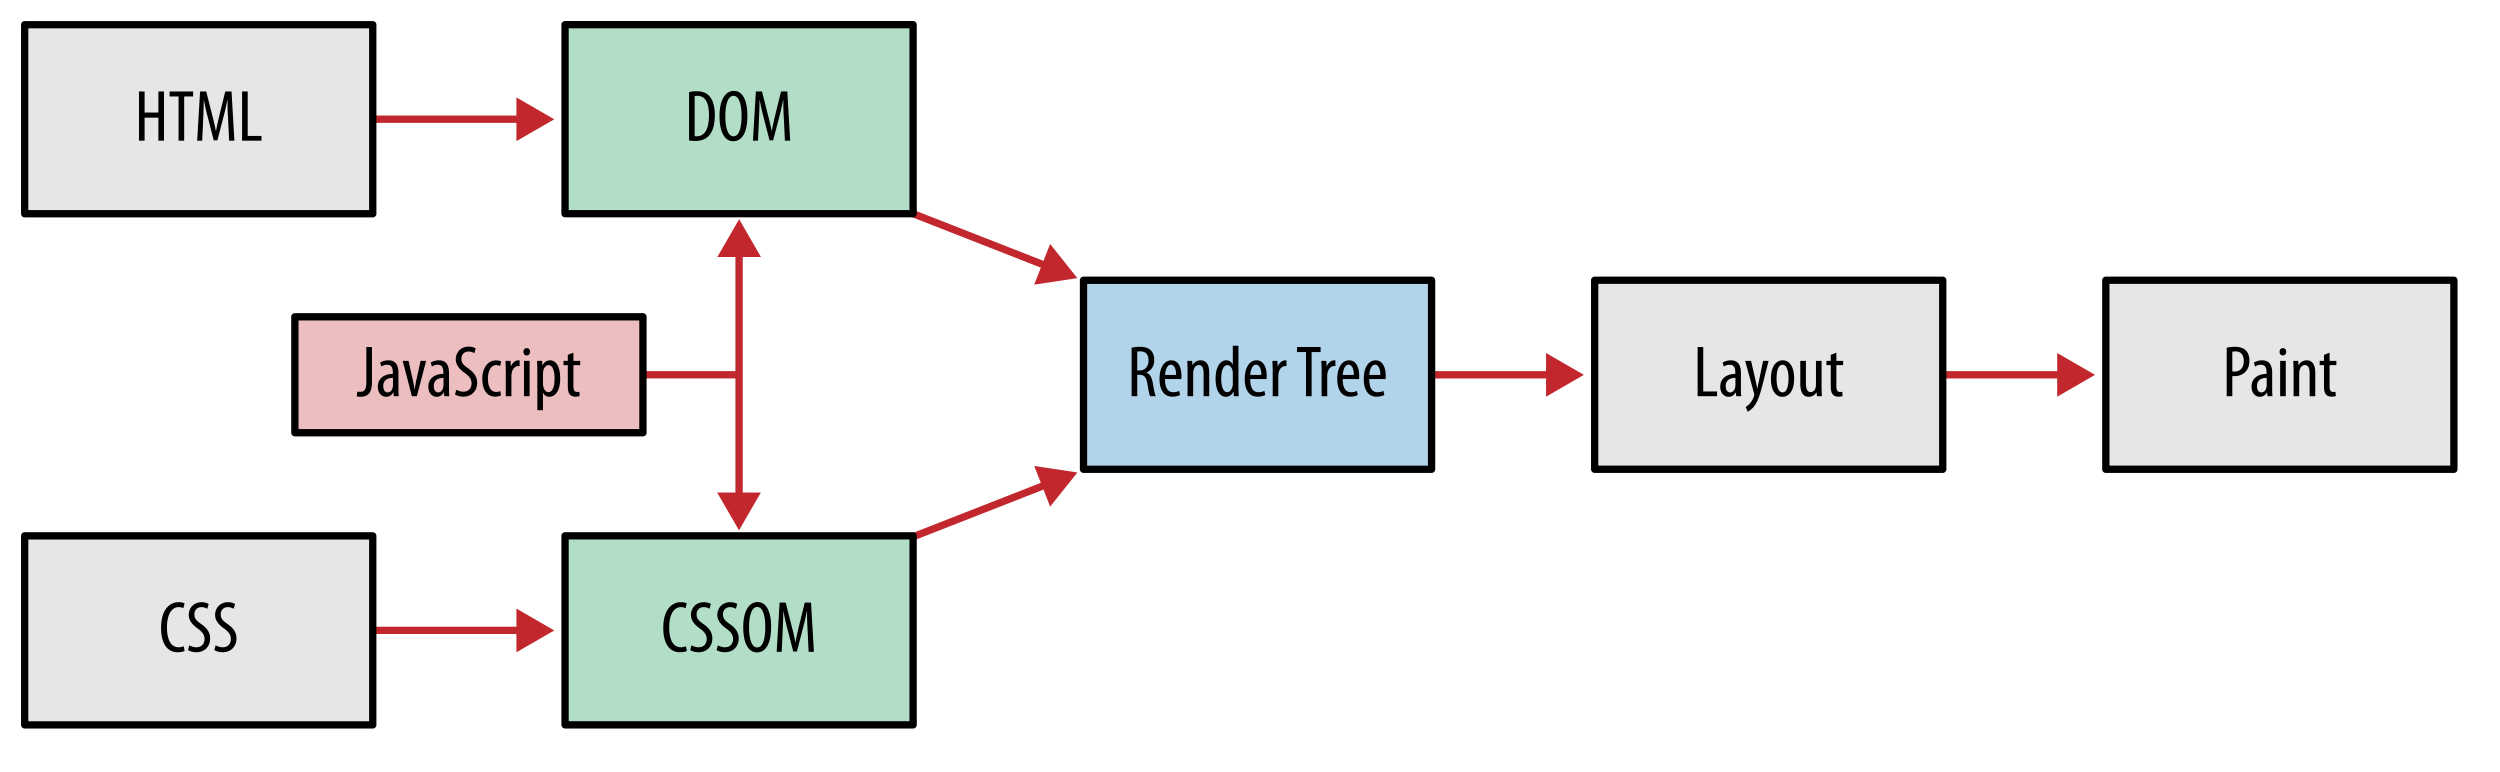 <svg xmlns="http://www.w3.org/2000/svg" viewBox="0 0 342.36 105.763"><path fill="none" stroke="#c1272d" d="M256.892 51.325h25.704" stroke-linecap="round" stroke-linejoin="round"/><path fill="#c1272d" d="M281.72 54.326l5.181-2.993-5.181-2.99z"/><path fill="#e6e6e6" fill-rule="evenodd" d="M288.38 38.378h47.666v25.887H288.38z" clip-rule="evenodd"/><path fill="none" stroke="#000" d="M288.38 38.378h47.666v25.887H288.38z" stroke-linecap="round" stroke-linejoin="round"/><path fill="none" stroke="#c1272d" d="M45.892 16.326h25.704" stroke-linecap="round" stroke-linejoin="round"/><path fill="#c1272d" d="M70.72 19.327l5.182-2.992-5.182-2.991z"/><path fill="#e6e6e6" fill-rule="evenodd" d="M3.38 3.383h47.667v25.886H3.38z" clip-rule="evenodd"/><path fill="none" stroke="#000" d="M3.38 3.383h47.667v25.886H3.38z" stroke-linecap="round" stroke-linejoin="round"/><path fill="none" stroke="#c1272d" d="M186.892 51.325h25.704" stroke-linecap="round" stroke-linejoin="round"/><path fill="#c1272d" d="M211.72 54.326l5.181-2.993-5.181-2.99z"/><path fill="#b2d4eb" fill-rule="evenodd" d="M148.38 38.382h47.666v25.885H148.38z" clip-rule="evenodd"/><path fill="none" stroke="#000" d="M148.38 38.382h47.666v25.885H148.38z" stroke-linecap="round" stroke-linejoin="round"/><path fill="#e6e6e6" fill-rule="evenodd" d="M218.38 38.378h47.666v25.887H218.38z" clip-rule="evenodd"/><path fill="none" stroke="#000" d="M218.38 38.378h47.666v25.887H218.38z" stroke-linecap="round" stroke-linejoin="round"/><path fill="none" stroke="#c1272d" d="M45.892 86.326h25.704" stroke-linecap="round" stroke-linejoin="round"/><path fill="#c1272d" d="M70.72 89.327l5.182-2.992-5.182-2.992z"/><path fill="#e6e6e6" fill-rule="evenodd" d="M3.38 73.383h47.667v25.886H3.38z" clip-rule="evenodd"/><path fill="none" stroke="#000" d="M3.38 73.383h47.667v25.886H3.38z" stroke-linecap="round" stroke-linejoin="round"/><path fill="none" stroke="#c1272d" d="M101.213 34.323v34"/><path fill="#c1272d" d="M98.212 67.448l2.992 5.18 2.991-5.18zm6.002-32.25l-2.992-5.181-2.991 5.181z"/><path fill="none" stroke="#c1272d" d="M85.63 51.323h15.583"/><path fill="#ecbec0" fill-rule="evenodd" d="M40.379 43.384h47.667v15.877H40.379z" clip-rule="evenodd"/><path fill="none" stroke="#000" d="M40.379 43.384h47.667v15.877H40.379z" stroke-linecap="round" stroke-linejoin="round"/><path fill="none" stroke="#c1272d" d="M125.046 29.266l18.486 7.241" stroke-linecap="round" stroke-linejoin="round"/><path fill="#c1272d" d="M141.622 38.982l5.916-.896-3.734-4.674z"/><path fill="none" stroke="#c1272d" d="M125.046 73.506l18.486-7.241" stroke-linecap="round" stroke-linejoin="round"/><path fill="#c1272d" d="M143.811 69.378l3.733-4.675-5.915-.895z"/><path fill="#b2dec7" fill-rule="evenodd" d="M77.38 3.38h47.666v25.886H77.38z" clip-rule="evenodd"/><path fill="none" stroke="#000" d="M77.38 3.38h47.666v25.886H77.38z" stroke-linecap="round" stroke-linejoin="round"/><path fill="#b2dec7" fill-rule="evenodd" d="M77.38 73.38h47.666v25.886H77.38z" clip-rule="evenodd"/><path fill="none" stroke="#000" d="M77.38 73.38h47.666v25.886H77.38z" stroke-linecap="round" stroke-linejoin="round"/><path d="M304.933 47.623c.311-.079.67-.13 1.119-.13.62 0 1.15.15 1.5.49.319.319.489.81.489 1.399 0 .619-.149 1.039-.409 1.379-.36.5-.99.75-1.59.75-.13 0-.23 0-.34-.011v2.759h-.77v-6.636zm.769 3.238c.09.011.18.021.311.021.749 0 1.259-.5 1.259-1.449 0-.689-.28-1.31-1.14-1.31-.18 0-.33.021-.43.05v2.688zm5.459 2.299c0 .37 0 .79.05 1.1h-.689l-.05-.51h-.03c-.21.37-.55.59-.96.59-.648 0-1.148-.54-1.148-1.379 0-1.22.969-1.749 2.059-1.76v-.149c0-.649-.16-1.1-.77-1.1-.3 0-.57.09-.8.25l-.17-.54c.21-.149.649-.319 1.13-.319.969 0 1.379.64 1.379 1.719v2.098zm-.75-1.41c-.399 0-1.329.08-1.329 1.13 0 .64.319.859.59.859.34 0 .62-.25.71-.729.02-.09.029-.19.029-.28v-.98zm2.201-3.078c-.25 0-.439-.2-.439-.5s.199-.499.449-.499c.28 0 .46.199.46.499s-.18.5-.46.5h-.01zm-.359 5.587v-4.837h.77v4.837h-.77zm1.84-3.588c0-.569-.03-.859-.041-1.249h.67l.041.579h.02c.209-.39.6-.659 1.109-.659.67 0 1.17.489 1.17 1.669v3.248h-.771v-3.118c0-.58-.11-1.149-.669-1.149-.32 0-.631.27-.721.789a1.81 1.81 0 0 0-.039.431v3.048h-.77v-3.589zm4.929-2.379v1.13h.93v.579h-.93v2.879c0 .64.22.799.5.799.129 0 .229-.01.309-.029l.041.59c-.141.05-.32.079-.57.079-.31 0-.58-.079-.76-.289-.199-.221-.289-.55-.289-1.22v-2.809h-.59v-.579h.59v-.82l.769-.31zM19.802 12.525v2.889h1.889v-2.889h.77v6.736h-.77v-3.148h-1.889v3.148h-.77v-6.736h.77zm4.65.689h-1.229v-.689h3.228v.689h-1.229v6.047h-.77v-6.047zm6.788 3.149c-.05-.89-.1-1.879-.07-2.639h-.04c-.15.75-.33 1.56-.54 2.339l-.82 3.158h-.5l-.78-3.028a31.248 31.248 0 0 1-.56-2.469h-.03c.01.79-.04 1.729-.08 2.688l-.13 2.849h-.689l.399-6.736h.84l.779 3.078c.23.89.4 1.55.54 2.319h.03c.13-.77.28-1.409.5-2.319l.76-3.078h.859l.39 6.736h-.72l-.138-2.898zm1.913-3.838h.77v6.087h1.889v.649h-2.659v-6.736zm17.014 34.996h.77v4.838c0 1.51-.61 1.979-1.579 1.979-.19 0-.37-.02-.5-.07l.07-.648c.1.029.229.039.37.039.54 0 .87-.219.87-1.289v-4.849zm4.399 5.637c0 .371 0 .791.05 1.1h-.689l-.05-.51h-.03c-.21.371-.55.59-.959.59-.649 0-1.149-.539-1.149-1.379 0-1.219.97-1.748 2.059-1.76v-.149c0-.65-.16-1.1-.77-1.1-.3 0-.57.09-.8.25l-.17-.541c.21-.148.65-.318 1.129-.318.97 0 1.379.639 1.379 1.719v2.098zm-.75-1.409c-.4 0-1.33.08-1.33 1.129 0 .641.32.859.59.859.34 0 .62-.25.709-.729.02-.09.03-.191.03-.281v-.978zm2.131-2.328l.609 2.717c.07.33.15.76.21 1.18h.03c.05-.398.13-.809.2-1.18l.6-2.717h.76l-1.27 4.836h-.68l-1.259-4.836h.8zm5.539 3.737c0 .371 0 .791.05 1.1h-.689l-.05-.51h-.03c-.21.371-.55.59-.959.59-.649 0-1.149-.539-1.149-1.379 0-1.219.97-1.748 2.059-1.76v-.149c0-.65-.16-1.1-.77-1.1-.3 0-.57.09-.8.25l-.17-.541c.21-.148.65-.318 1.129-.318.97 0 1.379.639 1.379 1.719v2.098zm-.75-1.409c-.4 0-1.33.08-1.33 1.129 0 .641.32.859.59.859.34 0 .62-.25.709-.729.02-.09.03-.191.03-.281v-.978zm1.751 1.62c.23.139.63.27.97.27.699 0 1.119-.459 1.119-1.139 0-.621-.36-1-.89-1.4-.529-.369-1.269-.998-1.269-1.869 0-1.02.72-1.768 1.779-1.768.42 0 .79.139.95.248l-.19.66a1.417 1.417 0 0 0-.8-.229c-.66 0-.969.498-.969.959 0 .67.35.939.989 1.389.81.57 1.169 1.189 1.169 1.939 0 1.158-.819 1.889-1.889 1.889-.46 0-.95-.15-1.14-.301l.171-.648zm6.129.769c-.17.1-.46.18-.8.18-1.059 0-1.769-.85-1.769-2.449 0-1.389.7-2.518 1.909-2.518.26 0 .54.07.68.16l-.15.619a1.24 1.24 0 0 0-.55-.131c-.78 0-1.119.92-1.119 1.869 0 1.129.43 1.809 1.139 1.809.2 0 .38-.039.55-.129l.11.59zm.651-3.469c0-.41-.03-.889-.04-1.248h.689l.04.758h.02c.16-.459.57-.838 1.02-.838.06 0 .11 0 .16.01v.789c-.05-.01-.1-.01-.16-.01-.49 0-.85.449-.93 1.01-.02.129-.03.27-.03.439v2.678h-.77v-3.588zm2.85-1.998c-.25 0-.439-.201-.439-.5 0-.301.2-.5.45-.5.28 0 .459.199.459.5 0 .299-.18.5-.459.5h-.011zm-.36 5.586v-4.836h.77v4.836h-.77zm1.83-3.328c0-.738-.03-1.168-.04-1.508h.689l.04.609h.02c.26-.51.65-.689 1.02-.689.85 0 1.399.889 1.399 2.488 0 1.799-.74 2.508-1.489 2.508-.46 0-.72-.279-.85-.549h-.02v2.389h-.77v-5.248zm.769 1.561c0 .139.01.279.04.398.15.689.49.811.7.811.64 0 .849-.881.849-1.85 0-1.01-.24-1.85-.849-1.85-.35 0-.67.439-.71.881-.03.119-.03.238-.03.369v1.241zm4.17-4.199v1.131h.93V50h-.93v2.879c0 .641.22.799.5.799.13 0 .23-.01.31-.029l.04.59c-.14.051-.32.08-.57.08-.31 0-.58-.08-.759-.289-.2-.221-.29-.551-.29-1.221V50h-.589v-.578h.589v-.82l.769-.311zm15.837-35.667c.29-.09.65-.13 1.04-.13.7 0 1.209.181 1.579.51.52.45.91 1.319.91 2.729 0 1.539-.38 2.379-.81 2.849-.44.49-1.089.72-1.859.72-.31 0-.64-.021-.859-.07v-6.608zm.769 6.017c.11.021.22.021.29.021.85 0 1.669-.609 1.669-2.908 0-1.699-.52-2.629-1.599-2.629-.12 0-.26.01-.36.04v5.476zm5.27.7c-1.12 0-1.869-1.189-1.869-3.458 0-2.229.81-3.438 1.979-3.438 1.149 0 1.839 1.249 1.839 3.398 0 2.519-.859 3.498-1.939 3.498h-.01zm.059-.679c.86 0 1.09-1.47 1.09-2.788 0-1.26-.23-2.749-1.1-2.749s-1.119 1.479-1.119 2.759c-.01 1.309.25 2.778 1.119 2.778h.01zm6.89-2.299c-.05-.89-.1-1.879-.07-2.639h-.04c-.15.75-.33 1.56-.54 2.339l-.82 3.158h-.5l-.78-3.028a31.248 31.248 0 0 1-.56-2.469h-.03c.01.79-.04 1.729-.08 2.688l-.13 2.849h-.689l.399-6.736h.84l.779 3.078c.23.89.4 1.55.54 2.319h.03c.13-.77.28-1.409.5-2.319l.76-3.078h.859l.39 6.736h-.72l-.138-2.898zm47.617 31.26c.33-.09.729-.13 1.109-.13.67 0 1.169.141 1.519.48.33.34.47.789.47 1.319 0 .859-.399 1.419-1.079 1.738v.021c.5.149.759.63.899 1.509.16.92.29 1.489.39 1.699h-.779c-.1-.2-.23-.84-.36-1.659-.15-.93-.44-1.27-1.1-1.27h-.3v2.929h-.77v-6.636zm.769 3.108h.32c.74 0 1.229-.539 1.229-1.349 0-.77-.32-1.26-1.149-1.27-.15 0-.3.01-.4.04v2.579zm3.801 1.18c.01 1.489.589 1.799 1.139 1.799.34 0 .61-.08.8-.18l.13.56c-.27.15-.68.229-1.07.229-1.149 0-1.749-.939-1.749-2.429 0-1.568.66-2.548 1.629-2.548.979 0 1.379 1.039 1.379 2.129 0 .189-.01.319-.02.439h-2.238zm1.519-.57c.01-.97-.35-1.399-.72-1.399-.5 0-.759.739-.79 1.399h1.51zm1.57-.67c0-.569-.03-.859-.04-1.249h.67l.04.579h.02c.209-.39.6-.659 1.109-.659.669 0 1.169.489 1.169 1.669v3.248h-.77v-3.118c0-.58-.11-1.149-.669-1.149-.32 0-.63.27-.72.789-.03.11-.04.261-.04.431v3.048h-.77v-3.589zm6.969-3.328V53.1c0 .33.03.879.04 1.159h-.66l-.05-.6h-.04c-.15.34-.5.68-1.009.68-.82 0-1.41-.88-1.41-2.479 0-1.72.71-2.519 1.459-2.519.35 0 .689.159.879.569h.02v-2.568h.771zm-.769 3.918c0-.101 0-.21-.01-.32-.04-.5-.35-.939-.72-.939-.64 0-.859.89-.859 1.859 0 1.02.26 1.839.819 1.839.24 0 .57-.13.74-.83.03-.09.03-.199.03-.319v-1.29zm2.381.65c.01 1.489.589 1.799 1.139 1.799.34 0 .61-.08.8-.18l.13.56c-.27.15-.68.229-1.07.229-1.149 0-1.749-.939-1.749-2.429 0-1.568.66-2.548 1.629-2.548.979 0 1.379 1.039 1.379 2.129 0 .189-.01.319-.02.439h-2.238zm1.519-.57c.01-.97-.35-1.399-.72-1.399-.5 0-.759.739-.79 1.399h1.51zm1.561-.67c0-.41-.03-.89-.04-1.249h.689l.04.759h.02c.16-.459.57-.839 1.02-.839.06 0 .11 0 .16.01v.789c-.05-.01-.1-.01-.16-.01-.49 0-.85.45-.93 1.01-.02.13-.03.27-.03.439v2.679h-.77v-3.588zm4.559-2.459h-1.229v-.689h3.229v.689h-1.229v6.047h-.77v-6.047zm2.14 2.459c0-.41-.03-.89-.04-1.249h.689l.04.759h.021c.16-.459.569-.839 1.02-.839.06 0 .109 0 .159.01v.789c-.05-.01-.1-.01-.159-.01-.49 0-.85.45-.93 1.01-.021.13-.03.27-.03.439v2.679h-.77v-3.588zm2.89 1.24c.01 1.489.59 1.799 1.14 1.799.34 0 .609-.08.8-.18l.13.56c-.271.15-.68.229-1.07.229-1.148 0-1.749-.939-1.749-2.429 0-1.568.66-2.548 1.63-2.548.979 0 1.379 1.039 1.379 2.129 0 .189-.01.319-.02.439h-2.24zm1.519-.57c.01-.97-.351-1.399-.72-1.399-.5 0-.76.739-.79 1.399h1.51zm2.111.57c.01 1.489.59 1.799 1.14 1.799.34 0 .609-.08.8-.18l.13.56c-.271.15-.68.229-1.07.229-1.148 0-1.749-.939-1.749-2.429 0-1.568.66-2.548 1.63-2.548.979 0 1.379 1.039 1.379 2.129 0 .189-.01.319-.02.439h-2.24zm1.519-.57c.01-.97-.351-1.399-.72-1.399-.5 0-.76.739-.79 1.399h1.51zm43.452-3.818h.77v6.087h1.889v.649h-2.658v-6.736zm5.928 5.637c0 .37 0 .79.05 1.1h-.689l-.051-.51h-.029c-.21.37-.55.59-.959.59-.65 0-1.15-.54-1.15-1.379 0-1.22.971-1.749 2.06-1.76v-.149c0-.649-.16-1.1-.77-1.1-.3 0-.569.09-.8.25l-.17-.54c.21-.149.65-.319 1.129-.319.971 0 1.38.64 1.38 1.719v2.098zm-.749-1.41c-.4 0-1.33.08-1.33 1.13 0 .64.32.859.59.859.34 0 .619-.25.709-.729.021-.09.031-.19.031-.28v-.98zm2.141-2.328l.639 2.778c.09.38.131.689.2.999h.021c.05-.279.129-.64.209-.989l.57-2.788h.76l-.789 3.107c-.301 1.21-.631 2.379-1.2 3.119-.34.43-.7.649-.87.729l-.279-.65c.221-.13.47-.34.68-.609.2-.26.359-.579.439-.819a.624.624 0 0 0 .051-.24c0-.06 0-.119-.021-.18l-1.22-4.457h.81zm4.289 4.917c-.869 0-1.569-.79-1.569-2.488 0-1.77.79-2.509 1.619-2.509.87 0 1.56.799 1.56 2.488 0 1.879-.859 2.509-1.6 2.509h-.01zm.04-.609c.659 0 .8-1.13.8-1.89 0-.749-.141-1.889-.82-1.889-.689 0-.818 1.14-.818 1.889 0 .8.139 1.89.828 1.89h.01zm5.329-.79c0 .529.03.96.04 1.319h-.669l-.061-.51h-.02c-.141.24-.51.59-1.029.59-.84 0-1.18-.66-1.18-1.859v-3.058h.77v2.948c0 .749.119 1.319.649 1.319.45 0 .649-.42.689-.65.03-.13.04-.27.04-.43v-3.188h.77v3.519zm2.022-4.648v1.13h.93v.579h-.93v2.879c0 .64.22.799.5.799.129 0 .229-.01.309-.029l.041.59c-.141.05-.32.079-.57.079-.31 0-.58-.079-.76-.289-.199-.221-.289-.55-.289-1.22v-2.809h-.59v-.579h.59v-.82l.769-.31zM25.286 89.141c-.209.11-.549.18-.969.18-1.309 0-2.259-1.049-2.259-3.338 0-2.668 1.319-3.518 2.389-3.518.4 0 .7.08.83.17l-.17.649c-.16-.07-.32-.14-.669-.14-.72 0-1.569.699-1.569 2.758 0 2.069.76 2.738 1.589 2.738.29 0 .54-.069.699-.14l.129.641zm.631-.769c.23.14.63.27.97.27.699 0 1.119-.459 1.119-1.139 0-.62-.36-1-.89-1.399-.529-.37-1.269-.999-1.269-1.869 0-1.02.72-1.769 1.779-1.769.42 0 .79.14.95.249l-.19.66a1.41 1.41 0 0 0-.8-.229c-.66 0-.969.499-.969.959 0 .67.35.939.989 1.39.81.569 1.169 1.189 1.169 1.938 0 1.159-.819 1.889-1.889 1.889-.46 0-.95-.149-1.14-.3l.171-.65zm3.61 0c.23.14.63.27.97.27.699 0 1.119-.459 1.119-1.139 0-.62-.36-1-.89-1.399-.53-.37-1.269-.999-1.269-1.869 0-1.02.72-1.769 1.779-1.769.42 0 .79.14.95.249l-.19.66a1.41 1.41 0 0 0-.8-.229c-.66 0-.969.499-.969.959 0 .67.35.939.989 1.39.81.569 1.169 1.189 1.169 1.938 0 1.159-.819 1.889-1.889 1.889-.46 0-.95-.149-1.14-.3l.171-.65zm64.534.769c-.209.11-.549.18-.969.18-1.309 0-2.259-1.049-2.259-3.338 0-2.668 1.319-3.518 2.389-3.518.4 0 .7.08.83.17l-.17.649c-.16-.07-.32-.14-.669-.14-.72 0-1.569.699-1.569 2.758 0 2.069.76 2.738 1.589 2.738.29 0 .54-.069.699-.14l.129.641zm.632-.769c.23.14.63.27.97.27.699 0 1.119-.459 1.119-1.139 0-.62-.36-1-.89-1.399-.529-.37-1.269-.999-1.269-1.869 0-1.02.72-1.769 1.779-1.769.42 0 .79.14.95.249l-.19.66a1.41 1.41 0 0 0-.8-.229c-.66 0-.969.499-.969.959 0 .67.35.939.989 1.39.81.569 1.169 1.189 1.169 1.938 0 1.159-.819 1.889-1.889 1.889-.46 0-.95-.149-1.14-.3l.171-.65zm3.61 0c.23.14.63.27.97.27.699 0 1.119-.459 1.119-1.139 0-.62-.36-1-.89-1.399-.53-.37-1.269-.999-1.269-1.869 0-1.02.72-1.769 1.779-1.769.42 0 .79.14.95.249l-.19.66a1.41 1.41 0 0 0-.8-.229c-.66 0-.969.499-.969.959 0 .67.35.939.989 1.39.81.569 1.169 1.189 1.169 1.938 0 1.159-.819 1.889-1.889 1.889-.46 0-.95-.149-1.14-.3l.171-.65zm5.349.969c-1.12 0-1.869-1.189-1.869-3.458 0-2.229.81-3.438 1.979-3.438 1.149 0 1.839 1.249 1.839 3.398 0 2.519-.859 3.498-1.939 3.498h-.01zm.059-.679c.86 0 1.09-1.47 1.09-2.788 0-1.26-.23-2.749-1.1-2.749s-1.119 1.479-1.119 2.759c-.01 1.309.25 2.778 1.119 2.778h.01zm6.889-2.299c-.05-.89-.1-1.879-.07-2.639h-.04c-.15.75-.33 1.56-.54 2.339l-.82 3.158h-.5l-.78-3.028a31.248 31.248 0 0 1-.56-2.469h-.03c.01.79-.04 1.729-.08 2.688l-.13 2.849h-.689l.399-6.736h.84l.779 3.078c.23.89.4 1.55.54 2.319h.03c.13-.77.28-1.409.5-2.319l.76-3.078h.859l.39 6.736h-.72l-.138-2.898z"/></svg>